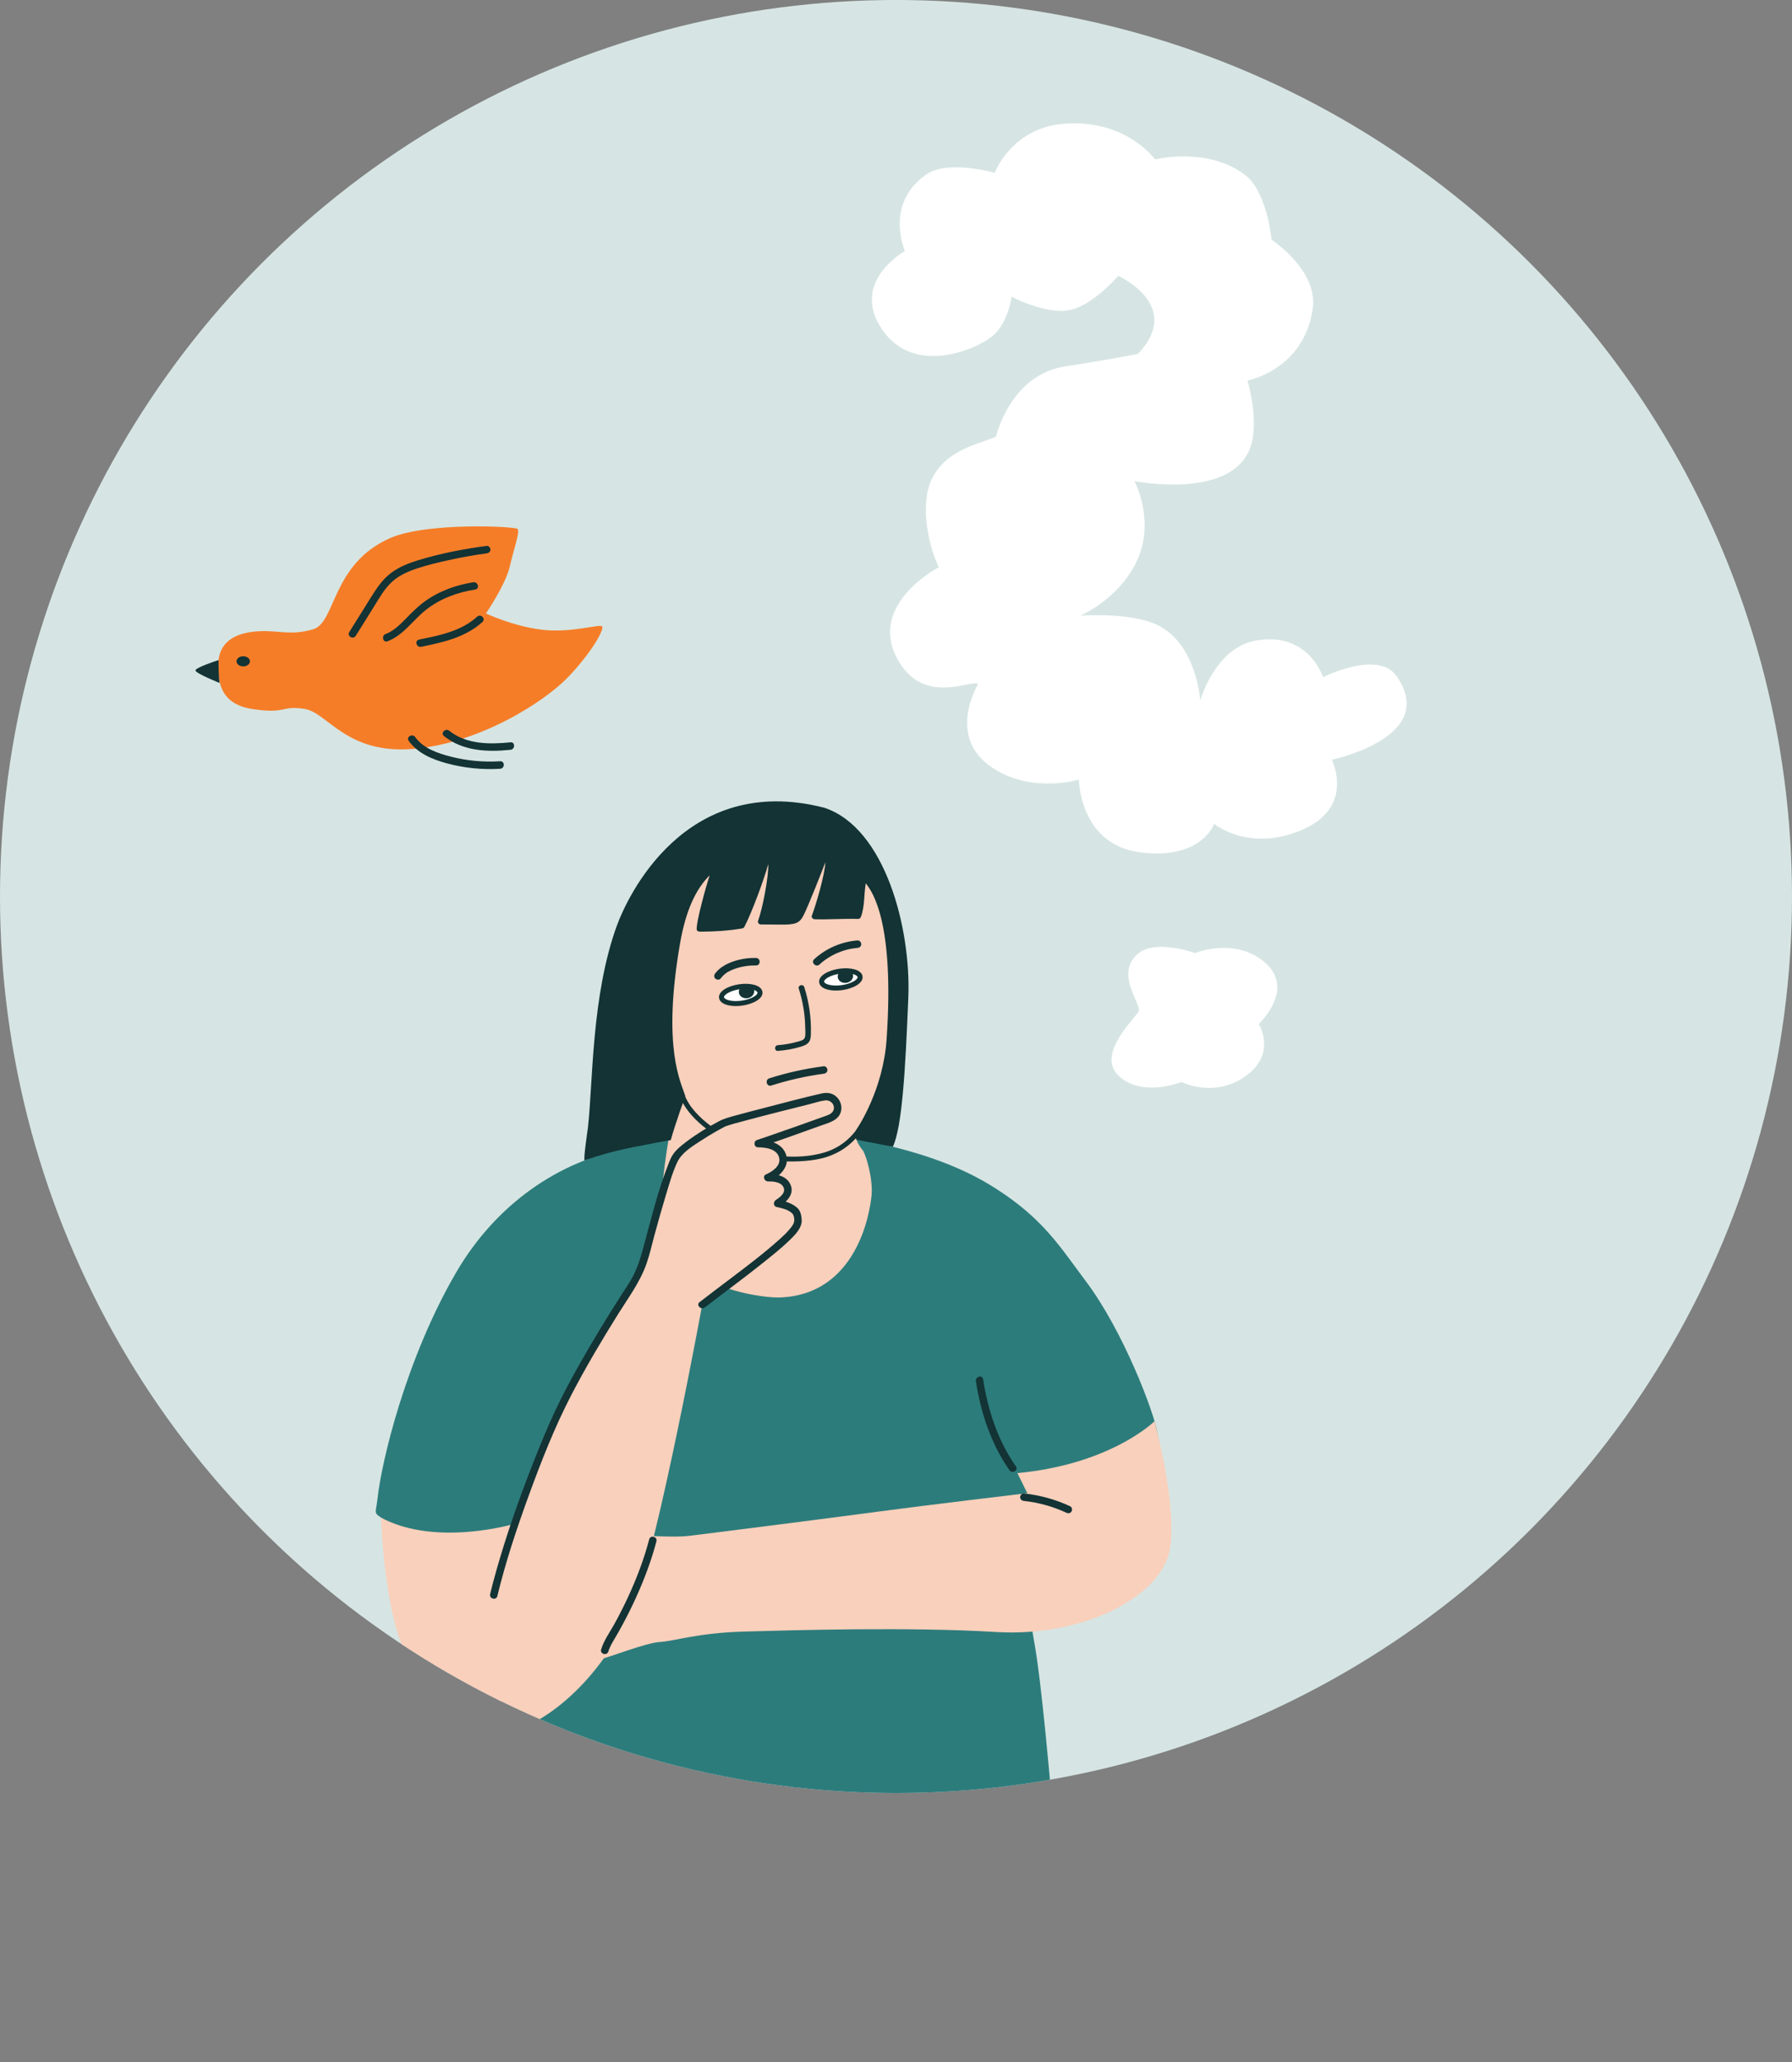 <svg xmlns="http://www.w3.org/2000/svg" xmlns:xlink="http://www.w3.org/1999/xlink" version="1.1" x="0px" y="0px" enable-background="new 0 0 1200 1200" xml:space="preserve" viewBox="223.8 241 718.01 825.85">
<rect x="223.8" y="241" width="718.01" height="825.85" fill="#808080" stroke="none"/>
<g id="k">
	<circle fill="#D6E5E3" cx="582.803" cy="600" r="359.004"/>
</g>
<g id="Anl_1_">
	<g>
		<defs>
			<circle id="SVGID_1_" cx="582.803" cy="600" r="359.004"/>
		</defs>
		<clipPath id="SVGID_2_">
			<use xlink:href="#SVGID_1_" overflow="visible"/>
		</clipPath>
		<path clip-path="url(#SVGID_2_)" fill="#2D7C7C" d="M687.51,814.532c-1.546-8.538-13.643-40.543-28.701-60.564    c-10.247-13.624-16.853-24.757-35.996-37.02c-15.642-10.02-33.577-15.394-52.697-19.302c-20.347-4.159-49.554,1.299-69.754-3.963    c-2.474-0.645,1.262,3.554-1.168,2.756c-1.16-0.381-20.994,3.588-22.654,4.067c-29.288,5.11-54.362,23.286-69.951,49.995    c-20.065,34.378-29.973,75.811-31.529,90.656c-0.098,0.932-0.273,1.855-0.397,2.784c-0.111,0.832-0.461,1.968-0.233,2.79    c0.246,0.885,1.265,1.398,1.952,1.911c0.783,0.584,1.574,1.156,2.373,1.718c8.931,6.276,25.162,4.898,50.649,3.285    c0,0,7.742-16.866,6.246-5.811c-2.765,20.421-8.381,49.818-10.903,75.315c-3.219,32.542-15.652,118.981-5.158,129.856    c20.72,21.472,174.643,11.759,182.026,10.948c4.828-0.53,27.497-2.907,32.291-3.695c4.462-0.734,9.251-1.553,13.424-3.371    c1.7-0.741,3.251-1.842,4.183-3.487c0.988-1.744-7.896-125.396-13.309-154.779c-4.459-24.203,3.96-7.285-4.192-44.667    c-5.57-25.538,3.055-8.514,3.055-8.514c4.072,6.586,5.868,14.621,5.868,14.621c8.112,0.022,26.831,10.2,48.497-4.979    C695.504,852.228,688.359,819.216,687.51,814.532z"/>
		<path clip-path="url(#SVGID_2_)" fill="#F9D0BB" d="M567.587,576.551c-13.606-10.565-31.76-7.618-47.526-2.815    c-8.159,2.486-14.536,9.094-20.422,15.242c-4.947,5.169-9.853,11.734-10.872,19.043c-0.608,1.458-3.067-1.179-3.53,0.338    c-2.426,7.949-4.035,21.095-3.195,32.589c-0.026,7.886,6.28,39.454,10.943,45.005c-0.906,12.123-1.615,10.302-3.718,28.855    c-1.591,14.035,4.204,28.687,19.1,38.854c6.345,4.331,21.502,7.252,28.714,6.864c26.276-1.411,34.305-26.422,35.898-40.455    c0.793-6.985-2.389-17.137-3.493-18.424c-1.086-1.266-1.949-2.769-2.568-4.317c-1.533-3.832,6.146-10.045,6.294-14.219    c2.345-2.647,8.969-22.81,11.027-51.669C585.559,612.953,579.979,586.173,567.587,576.551z"/>
		<path clip-path="url(#SVGID_2_)" fill="#133335" d="M546.049,636.269c-0.445-1.397-2.644-0.782-2.196,0.625    c1.62,5.094,2.512,10.376,2.582,15.724c0.015,1.17,0.191,2.595-0.118,3.73c-0.328,1.201-1.786,1.459-2.828,1.759    c-2.628,0.756-5.314,1.224-8.039,1.424c-1.458,0.107-1.45,2.394,0.018,2.286c3.071-0.225,6.123-0.746,9.074-1.637    c1.184-0.357,2.43-0.775,3.252-1.753c0.848-1.009,0.872-2.341,0.907-3.594C548.878,648.551,547.953,642.254,546.049,636.269z"/>
		<g clip-path="url(#SVGID_2_)">
			<path fill="#133335" d="M460.32,836.844c-0.215,7.727,1.66,15.661,6.998,21.48c4.881,5.322,11.922,7.907,19.016,8.334     c4.85,0.291,9.728-0.395,14.41-1.638c1.243-0.33,0.716-2.26-0.532-1.929c-7.288,1.935-15.207,2.466-22.399-0.164     c-6.209-2.27-11.145-7.065-13.526-13.242c-1.579-4.096-2.089-8.475-1.968-12.842C462.355,835.557,460.355,835.558,460.32,836.844     L460.32,836.844z"/>
			<path fill="#133335" d="M560.65,862.031c13.155,8.028,30.541,6.008,42.262-3.67c3.851-3.18,7.011-7.122,9.485-11.449     c0.64-1.119-1.087-2.128-1.727-1.009c-4.058,7.096-10.066,12.917-17.601,16.205c-6.493,2.833-13.895,3.669-20.847,2.285     c-3.738-0.744-7.309-2.103-10.563-4.089C560.558,859.631,559.552,861.36,560.65,862.031L560.65,862.031z"/>
		</g>
		<path clip-path="url(#SVGID_2_)" fill="#133335" d="M587.737,640.438c1.116-27.692-9.231-67.822-33.61-75.972    c-56.193-14.44-79.156,36.311-83.071,46.946c-10.336,28.081-9.654,63.365-11.688,81.137c-0.086,0.754-1.981,13.344-1.296,13.103    c12.333-4.347,20.547-5.358,29.156-7.146c1.62-0.336,5.339-0.965,5.339-0.965c1.657-6.131,5.807-17.568,5.807-17.568    c-1.492-5.301-9.44-18.661-2.13-60.999c2.418-14.006,6.593-22.145,11.928-27.49c-1.26,3.56-5.574,19.118-5.215,21.79    c0.083,0.621,0.851,0.805,1.402,0.802c6.076-0.028,10.866-0.334,16.645-1.259c0.378-0.06,0.808-0.23,0.987-0.563    c2.92-5.44,8.022-19.281,9.627-25.227c0.202,5.003-2.299,17.972-4.081,22.71c-0.265,0.704,0.408,1.453,1.096,1.45    c3.562-0.015,4.896,0.057,8.459,0.067c5.425,0.015,6.992-0.631,8.494-3.379c1.812-3.315,8.406-20.146,8.922-21.612    c-0.193,4.832-3.67,16.827-5.417,21.392c-0.275,0.719,0.417,1.432,1.097,1.45c6.173,0.162,11.281-0.296,17.454-0.134    c0.537,0.014,0.925-0.368,1.103-0.836c1.6-4.221,1.169-9.005,1.95-13.433c2.751,3.537,11.565,15.797,8.331,62.619    c-1.389,20.105-11.518,35.118-11.518,35.118c-1.723,2.357-0.586,4.892-0.586,4.892c0.729,0.257,5.613,1.1,14.631,2.876    C585.295,692.027,586.564,669.542,587.737,640.438z"/>
		<path clip-path="url(#SVGID_2_)" fill="#133335" d="M496.006,679.537c1.738,4.954,5.378,9.003,9.352,12.317    c4.549,3.794,9.71,6.851,15.097,9.291c4.674,2.117,9.63,3.934,14.734,4.641c2.828,0.392,5.734,0.362,8.581,0.257    c3.151-0.116,6.32-0.454,9.386-1.213c6.51-1.612,11.919-5.312,15.791-10.783c0.745-1.053-0.988-2.053-1.727-1.009    c-3.258,4.604-7.776,7.878-13.187,9.482c-5.539,1.642-11.753,1.944-17.488,1.426c-4.558-0.412-9.079-1.985-13.274-3.739    c-5.189-2.17-10.19-4.939-14.685-8.328c-4.405-3.321-8.784-7.552-10.651-12.874C497.512,677.799,495.579,678.318,496.006,679.537    L496.006,679.537z"/>
		<path clip-path="url(#SVGID_2_)" fill="#133335" d="M614.822,794.093c1.912,12.563,6.091,25.163,13.441,35.628    c1.101,1.568,3.703,0.071,2.59-1.514c-7.219-10.28-11.26-22.571-13.138-34.911C617.425,791.393,614.534,792.201,614.822,794.093    L614.822,794.093z"/>
		<path clip-path="url(#SVGID_2_)" fill="#133335" d="M526.721,624.605c-3.013-0.064-6.059,0.371-8.917,1.335    c-2.891,0.975-5.487,2.364-7.406,4.789c-0.502,0.635-0.62,1.502,0,2.121c0.521,0.521,1.616,0.639,2.121,0    c0.81-1.024,1.717-1.937,2.85-2.599c1.098-0.641,2.289-1.115,3.496-1.507c2.548-0.827,5.179-1.197,7.855-1.14    C528.652,627.646,528.652,624.646,526.721,624.605L526.721,624.605z"/>
		<path clip-path="url(#SVGID_2_)" fill="#133335" d="M567.385,617.584c-6.459,0.527-12.565,3.149-17.357,7.52    c-1.43,1.304,0.697,3.421,2.121,2.121c4.173-3.806,9.603-6.182,15.235-6.641c0.807-0.066,1.5-0.642,1.5-1.5    C568.885,618.324,568.197,617.518,567.385,617.584L567.385,617.584z"/>
		<g clip-path="url(#SVGID_2_)">
			<path fill="#F9D0BB" d="M505.158,763.495c11.008-8.561,19.777-14.608,31.112-24.342c2.305-1.979,7.667-6.741,7.238-9.751     c-0.309-2.17-0.218-3.001-2.04-4.216c-1.822-1.215-3.967-1.847-6.107-2.31c1.983-1.347,4.189-3.107,4.123-5.506     c-0.048-1.737-1.379-3.238-2.955-3.965s-3.363-0.819-5.098-0.818c3.204-1.359,6.461-4.104,6.139-7.574     c-0.199-2.143-1.804-3.968-3.731-4.922c-1.926-0.954-4.135-1.161-6.284-1.152c4.236-1.354,7.356-3.194,11.721-4.046     c3.849-0.751,8.116-2.213,11.562-4.087c1.321-0.719,7.273-2.663,7.984-3.989c1.434-2.677,0.051-5.757-2.872-6.569     c-1.411-0.392-6.945,1.72-8.39,1.957c-8.66,1.415-16.059,4.46-24.719,5.875c-2.897,0.473-6.3,1.367-8.971,2.587     c-2.106,0.962-4.85,1.624-6.71,3.004c-4.637,3.44-9.299,5.67-12.492,10.484c-2.989,4.507-4.432,9.837-5.829,15.064     c-2.39,8.94-4.779,17.88-7.169,26.819c0,0-4.414,10.796-8.462,17.369c-4.048,6.574-27.603,45.051-34.478,62.018     c-6.874,16.967-8.623,25.735-8.623,25.735s-31.431,9.429-53.553-2.392c-0.136,1.125,1.012,29.784,7.089,47.724     c5.414,15.982,21.065,41.126,39.769,39.008c18.705-2.117,42.794-23.476,54.499-52.521     C487.685,858.73,505.158,763.495,505.158,763.495z"/>
		</g>
		<path clip-path="url(#SVGID_2_)" fill="#F9D0BB" d="M635.419,838.927l-3.98-8.027c37.695-3.57,54.955-20.787,54.955-20.787    s8.932,32.51,6.252,50.679c-2.875,19.486-34.754,35.861-69.734,33.732s-82.503-0.694-101.007-0.174    c-18.504,0.52-27.781,3.804-33.629,4.165c-5.848,0.361-19.264,5.837-25.754,7.464s15.293-50.518,15.293-50.518    s14.262,1.529,22.684,0.5c8.422-1.03,55.489-7.003,75.247-9.653C595.506,843.658,635.419,838.927,635.419,838.927z"/>
		<path clip-path="url(#SVGID_2_)" fill="#133335" d="M506.218,764.556c7.691-5.976,15.586-11.685,23.189-17.774    c3.503-2.806,7.06-5.616,10.311-8.716c2.2-2.098,5.516-5.214,5.299-8.56c-0.116-1.788-0.43-3.657-1.839-4.893    c-2.043-1.792-4.823-2.608-7.42-3.184c0.119,0.914,0.239,1.828,0.358,2.742c2.715-1.865,5.873-4.685,4.579-8.369    c-1.365-3.887-5.639-4.697-9.266-4.715c0.252,0.932,0.505,1.863,0.757,2.795c3.843-1.687,7.827-5.343,6.711-9.97    c-1.219-5.056-6.844-6.461-11.344-6.474c0.133,0.982,0.266,1.964,0.399,2.946c8.283-2.657,16.457-5.701,24.65-8.62    c3.17-1.129,7.349-2.048,8.189-5.866c0.516-2.347-0.498-4.822-2.451-6.198c-1.579-1.112-3.467-1.247-5.303-0.833    c-7.353,1.657-14.649,3.629-21.948,5.507c-4.253,1.094-8.505,2.193-12.738,3.363c-2.221,0.614-4.422,1.171-6.467,2.253    c-4.509,2.385-8.935,5.079-13.006,8.155c-1.917,1.448-3.876,2.981-5.294,4.946c-0.935,1.296-1.513,2.862-2.092,4.338    c-3.958,10.103-6.598,20.796-9.411,31.26c-1.276,4.746-2.52,9.387-4.868,13.761c-1.186,2.21-2.637,4.272-3.991,6.38    c-6.158,9.588-12.1,19.325-17.68,29.262c-3.273,5.829-6.432,11.733-9.275,17.785c-3.189,6.789-6.034,13.753-8.781,20.731    c-5.644,14.339-10.766,28.931-14.951,43.766c-0.838,2.972-1.631,5.956-2.356,8.958c-0.453,1.876,2.439,2.676,2.893,0.798    c3.315-13.732,7.818-27.2,12.658-40.461c4.943-13.542,10.248-27.043,16.881-39.858c5.749-11.105,12.154-21.873,18.775-32.477    c4.096-6.56,8.789-12.818,11.401-20.165c1.318-3.706,2.158-7.608,3.191-11.401c1.483-5.442,3.005-10.874,4.642-16.272    c1.329-4.381,2.597-8.956,4.535-13.092c1.776-3.791,5.863-6.254,9.24-8.474c2.181-1.434,4.415-2.788,6.685-4.076    c0.79-0.448,1.585-0.89,2.389-1.313c0.276-0.145,0.555-0.284,0.832-0.427c0.284-0.146,0.495-0.201,0.141-0.077    c2.486-0.875,5.063-1.514,7.607-2.197c8.632-2.315,17.3-4.497,25.972-6.654c2.072-0.515,4.214-1.256,6.336-1.542    c1.844-0.248,3.661,1.147,3.573,3.084c-0.074,1.61-1.407,2.448-2.786,2.947c-7.969,2.886-15.969,5.695-23.98,8.459    c-1.333,0.46-2.666,0.924-4.01,1.355c-1.582,0.508-1.34,2.942,0.399,2.946c3.058,0.008,7.651,0.602,8.451,4.271    c0.702,3.222-2.844,5.489-5.333,6.582c-1.423,0.625-0.626,2.788,0.757,2.795c2.18,0.011,5.405,0.12,6.376,2.537    c0.869,2.163-1.699,3.923-3.204,4.957c-0.99,0.68-0.989,2.443,0.358,2.742c2.058,0.456,4.491,1,6.121,2.433    c0.807,0.709,1.088,2.247,0.934,3.286c-0.188,1.265-1.259,2.504-2.058,3.439c-1.062,1.242-2.241,2.383-3.454,3.475    c-6.446,5.807-13.408,11.063-20.329,16.285c-4.04,3.048-8.083,6.09-12.08,9.195C502.574,763.618,504.711,765.727,506.218,764.556    L506.218,764.556z"/>
		<path clip-path="url(#SVGID_2_)" fill="#133335" d="M483.92,857.42c-2.069,7.852-4.951,15.477-8.355,22.844    c-1.705,3.69-3.54,7.321-5.499,10.882c-1.854,3.371-4.296,6.65-5.402,10.366c-0.552,1.854,2.342,2.646,2.893,0.797    c0.588-1.975,1.684-3.7,2.72-5.463c0.963-1.639,1.898-3.294,2.806-4.965c1.946-3.579,3.766-7.227,5.455-10.935    c3.345-7.344,6.218-14.921,8.276-22.729C487.306,856.349,484.413,855.552,483.92,857.42L483.92,857.42z"/>
		<path clip-path="url(#SVGID_2_)" fill="#133335" d="M634.051,842.033c5.884,0.628,11.678,2.244,17.041,4.742    c0.734,0.342,1.617,0.206,2.052-0.538c0.38-0.649,0.2-1.709-0.538-2.052c-5.881-2.739-12.106-4.463-18.556-5.151    c-0.807-0.086-1.5,0.751-1.5,1.5C632.551,841.415,633.241,841.946,634.051,842.033L634.051,842.033z"/>
		<path clip-path="url(#SVGID_2_)" fill="#133335" d="M532.833,675.697c6.892-2.187,13.834-3.773,21.003-4.727    c0.809-0.108,1.491-0.612,1.5-1.5c0.008-0.728-0.697-1.607-1.5-1.5c-7.446,0.991-14.638,2.562-21.8,4.834    C530.202,673.386,530.986,676.283,532.833,675.697L532.833,675.697z"/>
		<g clip-path="url(#SVGID_2_)">
			
				<ellipse transform="matrix(0.99 -0.138 0.138 0.99 -82.256 83.717)" fill="#FFFFFF" cx="560.709" cy="633.195" rx="7.779" ry="3.318"/>
			<path fill="#133335" d="M558.741,637.654c-1.247,0-2.414-0.138-3.417-0.409c-1.953-0.528-3.128-1.535-3.309-2.836     c-0.387-2.778,3.884-4.902,8.098-5.49c2.188-0.307,4.312-0.225,5.981,0.227c1.953,0.528,3.128,1.535,3.309,2.836     c0.387,2.778-3.883,4.902-8.098,5.49C560.432,637.594,559.569,637.654,558.741,637.654z M562.67,630.738     c-0.736,0-1.507,0.054-2.28,0.161c-4.036,0.563-6.521,2.319-6.395,3.234c0.045,0.326,0.558,0.831,1.851,1.182     c1.393,0.377,3.283,0.441,5.182,0.176c4.037-0.563,6.522-2.319,6.395-3.234c-0.045-0.326-0.558-0.831-1.851-1.182     C564.745,630.852,563.744,630.738,562.67,630.738z"/>
		</g>
		
			<ellipse transform="matrix(0.99 -0.14 0.14 0.99 -82.739 84.666)" clip-path="url(#SVGID_2_)" fill="#133335" cx="562.365" cy="632.319" rx="3.09" ry="2.665"/>
		<g clip-path="url(#SVGID_2_)">
			
				<ellipse transform="matrix(0.99 -0.138 0.138 0.99 -83.503 78.225)" fill="#FFFFFF" cx="520.603" cy="639.411" rx="7.779" ry="3.318"/>
			<path fill="#133335" d="M518.635,643.87c-1.247,0-2.415-0.138-3.417-0.409c-1.953-0.528-3.128-1.536-3.309-2.836     c-0.387-2.778,3.883-4.902,8.098-5.49c2.188-0.306,4.312-0.226,5.98,0.227c1.953,0.528,3.128,1.535,3.309,2.836     c0.387,2.778-3.883,4.902-8.098,5.49C520.326,643.81,519.463,643.87,518.635,643.87z M522.564,636.954     c-0.737,0-1.507,0.054-2.28,0.161c-4.037,0.563-6.522,2.319-6.395,3.234c0.045,0.326,0.558,0.831,1.851,1.182     c1.394,0.377,3.283,0.439,5.181,0.176c4.037-0.563,6.522-2.319,6.395-3.234c-0.045-0.326-0.558-0.831-1.851-1.182     C524.639,637.067,523.638,636.954,522.564,636.954z"/>
		</g>
		
			<ellipse transform="matrix(0.99 -0.14 0.14 0.99 -83.982 79.197)" clip-path="url(#SVGID_2_)" fill="#133335" cx="522.738" cy="638.454" rx="3.09" ry="2.665"/>
		<path clip-path="url(#SVGID_2_)" fill="#F67D28" d="M311.278,507.585c0.074,4.651-0.353,15.119,13.436,17.312    c13.766,2.19,11.886-1.55,21.188,0c9.302,1.55,16.537,18.088,43.152,16.02c26.615-2.067,52.971-18.863,62.531-28.94    s14.47-19.121,13.436-20.155s-12.661,2.842-24.547,1.292c-11.556-1.507-21.963-6.46-21.963-6.46s7.849-11.454,9.561-18.863    c1.638-7.094,4.134-13.953,3.101-14.987s-36.279-2.741-50.904,3.617c-23.772,10.336-21.812,34.035-31.114,36.619    c-9.302,2.584-13.653,0.304-21.601,0.734C317.993,494.292,311.126,498.024,311.278,507.585z"/>
		<path clip-path="url(#SVGID_2_)" fill="#133335" d="M418.802,459.593c-9.23,1.238-18.475,3.007-27.392,5.729    c-3.851,1.176-7.701,2.684-10.94,5.124c-3.417,2.574-5.742,6.068-7.983,9.654c-2.918,4.668-5.833,9.338-8.749,14.007    c-1.026,1.642,1.569,3.15,2.59,1.514c2.402-3.845,4.803-7.69,7.205-11.535c2.234-3.577,4.326-7.423,7.51-10.261    c2.837-2.528,6.419-4.075,9.994-5.241c4.098-1.336,8.318-2.349,12.523-3.28c5.039-1.115,10.126-2.025,15.241-2.711    c0.809-0.109,1.491-0.612,1.5-1.5C420.31,460.366,419.605,459.486,418.802,459.593L418.802,459.593z"/>
		<path clip-path="url(#SVGID_2_)" fill="#133335" d="M413.438,474.171c-7.046,1.088-13.988,3.629-19.752,7.885    c-2.784,2.056-5.139,4.512-7.553,6.974c-2.295,2.341-4.745,4.687-7.861,5.878c-1.786,0.682-1.011,3.584,0.798,2.893    c6.478-2.475,10.177-8.5,15.452-12.638c5.681-4.457,12.627-7.005,19.714-8.099C416.138,476.77,415.33,473.879,413.438,474.171    L413.438,474.171z"/>
		<path clip-path="url(#SVGID_2_)" fill="#133335" d="M414.998,487.935c-6.344,5.784-15.116,7.543-23.271,9.174    c-1.892,0.378-1.091,3.271,0.798,2.893c8.723-1.745,17.826-3.774,24.595-9.946C418.549,488.753,416.423,486.636,414.998,487.935    L414.998,487.935z"/>
		<path clip-path="url(#SVGID_2_)" fill="#133335" d="M387.561,537.669c3.63,5.037,9.469,7.426,15.278,9.005    c6.944,1.887,14.197,2.605,21.376,2.169c1.918-0.116,1.931-3.117,0-3c-6.616,0.402-13.243-0.181-19.669-1.822    c-5.245-1.34-11.089-3.279-14.395-7.866C389.033,534.603,386.429,536.099,387.561,537.669L387.561,537.669z"/>
		<path clip-path="url(#SVGID_2_)" fill="#133335" d="M401.676,535.744c7.584,6.064,17.408,6.471,26.677,5.505    c1.901-0.198,1.921-3.2,0-3c-8.327,0.868-17.672,0.878-24.555-4.626C402.304,532.428,400.168,534.538,401.676,535.744    L401.676,535.744z"/>
		<path clip-path="url(#SVGID_2_)" fill="#133335" d="M311.386,505.319c-1.012,0.326-9.268,3.024-9.268,4.164    c0,1.14,9.664,5.002,9.664,5.002C311.274,511.275,311.386,505.319,311.386,505.319z"/>
		<ellipse clip-path="url(#SVGID_2_)" fill="#133335" cx="321.257" cy="505.818" rx="2.688" ry="2.036"/>
		<path clip-path="url(#SVGID_2_)" fill="#FFFFFF" d="M586.344,341.56c0,0-22.115,12.238-9.112,31.36    c13.003,19.122,38.456,7.737,44.547,2.382c6.091-5.354,7.342-15.487,7.342-15.487s13.208,6.986,22.728,5.456    c9.52-1.53,20.02-13.8,20.02-13.8s26.394,11.86,7.857,31.267c0,0-14.305,2.754-28.915,4.939    c-22.303,3.335-27.898,28.077-27.898,28.077c-3.613,2.295-18.266,4.076-24.971,15.55c-6.706,11.473-1.18,30.9,2.058,36.808    c0,0-27.688,14.321-17.197,35.671s31.957,8.251,32.84,11.311c0,0-12.891,21.094,5.86,33.399    c15.897,10.432,34.571,4.688,34.571,4.688s0.245,26.098,24.721,29.157c24.476,3.06,29.508-11.423,29.508-11.423    s13.803,11.558,35.22,2.38s11.899-28.081,11.899-28.081s43.382-9.027,25.804-33.637c-7.429-10.401-29.298,0.586-29.298,0.586    s-5.799-18.426-26.954-14.649c-16.407,2.93-22.266,24.024-22.266,24.024s-1.361-21.954-16.407-29.884    c-10.845-5.716-31.641-4.102-31.641-4.102s14.876-6.315,22.266-21.094c8.203-16.407-0.586-32.813-0.586-32.813    s36.723,7.337,45.749-11.773c4.976-10.534-0.459-28.484-0.459-28.484s22.845-4.283,26.177-29.032    c2.043-15.18-16.539-27.385-16.539-27.385s-1.675-19.229-10.708-26.006c-15.111-11.337-35.949-6.119-35.949-6.119    s-11.785-16.517-36.998-14.236c-20.624,1.865-27.253,19.591-27.253,19.591s-18.944-5.488-27.71,0.851    C582.803,319.618,582.803,331.992,586.344,341.56z"/>
		<path clip-path="url(#SVGID_2_)" fill="#FFFFFF" d="M680.132,622.625c-9.964,7.734,0.913,20.452-0.034,23.136    s-17.483,17.274-8.014,26.1c9.468,8.826,25.091,2.39,25.091,2.39s12.248,6.303,24.526-1.536c14.353-9.164,6.445-21.68,6.445-21.68    s15.144-14.059,2.168-24.869c-11.984-9.983-27.654-3.54-27.654-3.54S687.234,617.112,680.132,622.625z"/>
	</g>
	<g>
	</g>
	<g>
	</g>
	<g>
	</g>
	<g>
	</g>
	<g>
	</g>
	<g>
	</g>
	<g>
	</g>
	<g>
	</g>
	<g>
	</g>
	<g>
	</g>
	<g>
	</g>
	<g>
	</g>
	<g>
	</g>
	<g>
	</g>
	<g>
	</g>
</g>
</svg>